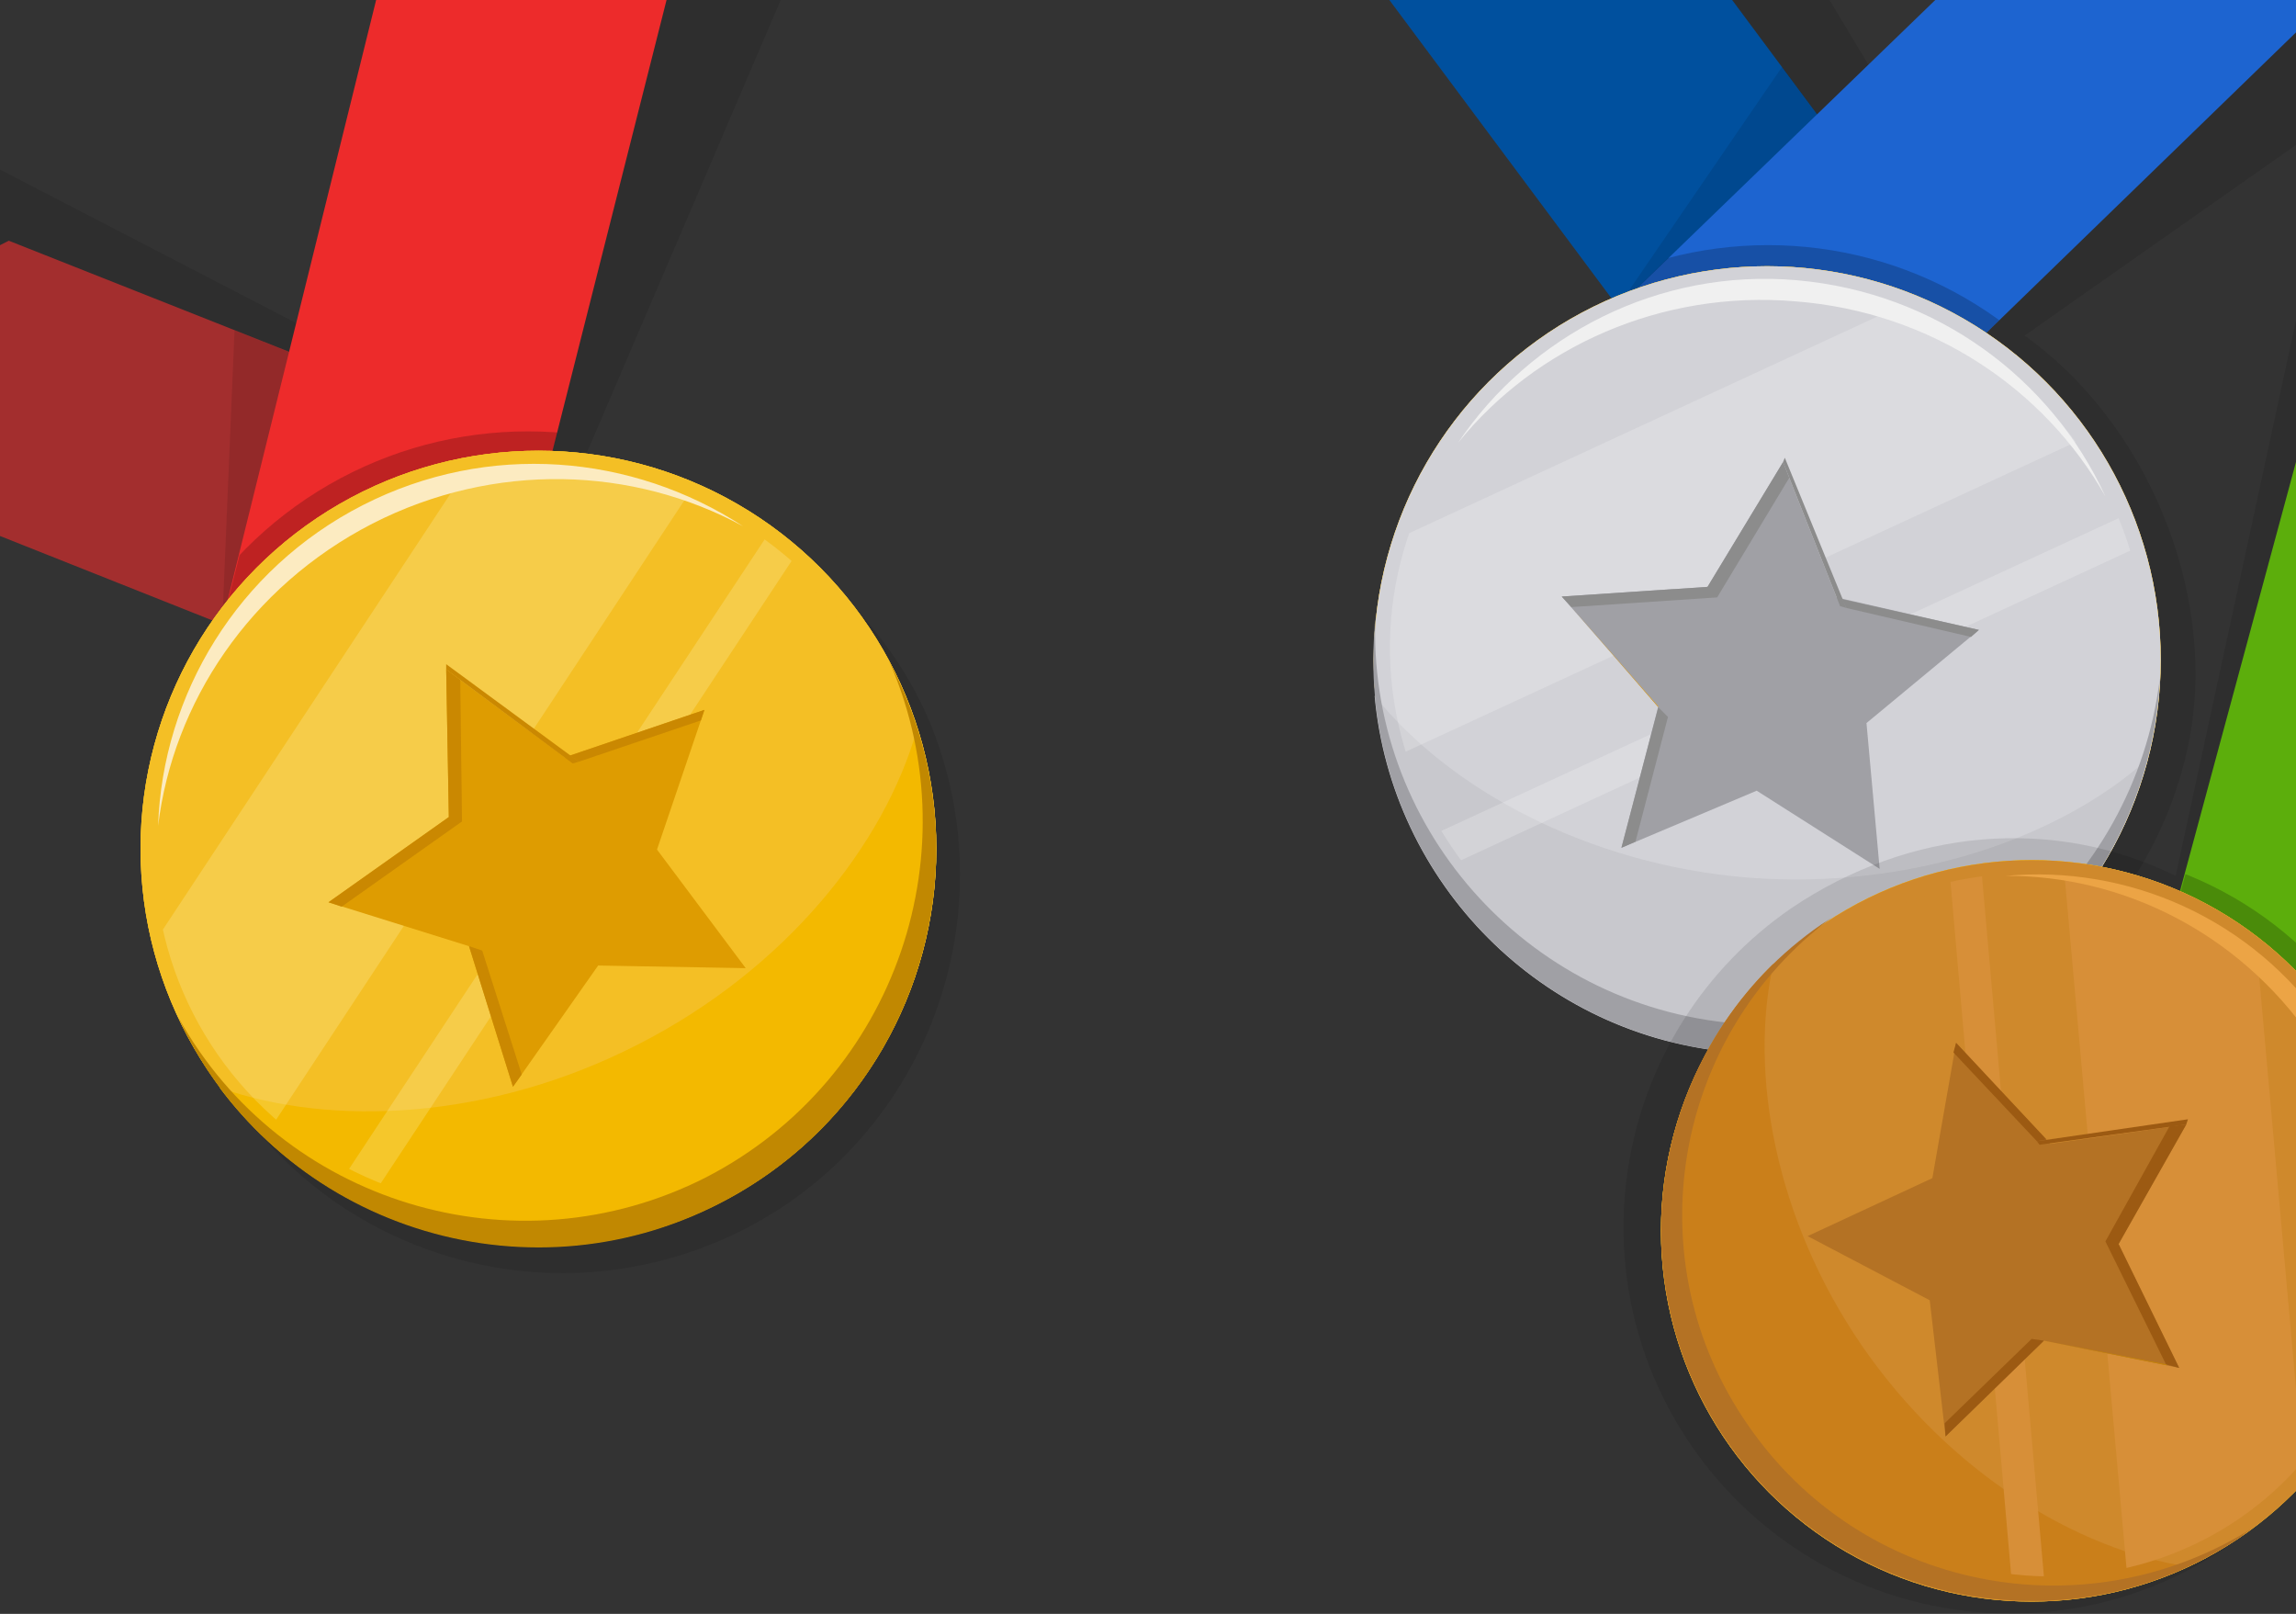 <?xml version="1.0" encoding="utf-8"?>
<!-- Generator: Adobe Illustrator 17.1.0, SVG Export Plug-In . SVG Version: 6.00 Build 0)  -->
<!DOCTYPE svg PUBLIC "-//W3C//DTD SVG 1.1//EN" "http://www.w3.org/Graphics/SVG/1.1/DTD/svg11.dtd">
<svg version="1.1" id="Layer_1" xmlns="http://www.w3.org/2000/svg" xmlns:xlink="http://www.w3.org/1999/xlink" x="0px" y="0px"
	 viewBox="-108.2 -65 261.4 183.7" enable-background="new -108.2 -65 261.4 183.7" xml:space="preserve">
<rect x="-108.2" y="-65" width="261.4" height="183.7" fill="#333333" stroke="none"/>
<g id="Layer_1_1_" display="none">
	<path display="inline" opacity="0.2" enable-background="new    " d="M30.3,20.1L42.2,6.5H30.7l-6.2,7.1l-6.2-7.1H6.7l11.8,13.4
		c-3.9,2.1-6.6,6.2-6.6,11c0,6.8,5.6,12.4,12.4,12.4s12.4-5.6,12.4-12.4C36.6,26.2,34.1,22.2,30.3,20.1z"/>
	<polygon display="inline" fill="#A32E2E" points="32.1,21.2 20.5,21.2 6.7,5.5 18.2,5.5 	"/>
	<polygon display="inline" opacity="0.1" enable-background="new    " points="32.1,21.2 20.5,21.2 18.7,19.1 23.2,11.1 	"/>
	<polygon display="inline" fill="#ED2B2B" points="42.2,5.5 30.7,5.5 16.9,21.2 28.4,21.2 	"/>
	<g display="inline">
		<g>
			<defs>
				<polygon id="SVGID_1_" points="42.2,5.5 30.7,5.5 24.5,12.6 18.7,19.1 16.9,21.2 20.5,21.2 28.4,21.2 32.1,21.2 30.2,19.1 				
					"/>
			</defs>
			<clipPath id="SVGID_2_">
				<use xlink:href="#SVGID_1_"  overflow="visible"/>
			</clipPath>
			<circle opacity="0.2" clip-path="url(#SVGID_2_)" enable-background="new    " cx="24.3" cy="29.2" r="12.4"/>
		</g>
	</g>
	<circle display="inline" fill="#F4BF25" cx="24.3" cy="29.8" r="12.4"/>
	<circle display="inline" fill="#F4BF25" cx="24.3" cy="29.8" r="12.4"/>
	<circle display="inline" fill="#F4BF25" cx="24.3" cy="29.8" r="12.4"/>
	<circle display="inline" fill="#F4BF25" cx="24.3" cy="29.8" r="11.7"/>
	<path display="inline" fill="#F3B900" d="M24.3,36.7c-5.2,0-9.7-2-12.2-4.8c1,5.8,6.1,10.3,12.2,10.3s11.2-4.4,12.2-10.3
		C34,34.6,29.4,36.7,24.3,36.7z"/>
	<path display="inline" fill="#C18801" d="M24.3,41.3c-6.7,0-12.1-5.3-12.4-11.9c0,0.1,0,0.3,0,0.4c0,6.8,5.6,12.4,12.4,12.4
		s12.4-5.6,12.4-12.4c0-0.1,0-0.3,0-0.4C36.4,36,31,41.3,24.3,41.3z"/>
	<g display="inline">
		<g>
			<defs>
				<ellipse id="SVGID_3_" cx="24.3" cy="29.5" rx="11.9" ry="11.4"/>
			</defs>
			<clipPath id="SVGID_4_">
				<use xlink:href="#SVGID_3_"  overflow="visible"/>
			</clipPath>
			<polygon opacity="0.2" clip-path="url(#SVGID_4_)" fill="#FFFFD7" enable-background="new    " points="6.3,30.4 9.5,35.7 
				36.4,20.5 33.3,15.1 			"/>
		</g>
		<g>
			<defs>
				<ellipse id="SVGID_5_" cx="24.3" cy="29.5" rx="11.9" ry="11.4"/>
			</defs>
			<clipPath id="SVGID_6_">
				<use xlink:href="#SVGID_5_"  overflow="visible"/>
			</clipPath>
			<polygon opacity="0.2" clip-path="url(#SVGID_6_)" fill="#FFFFD7" enable-background="new    " points="11.9,37.5 12.4,38.4 
				39.4,23.2 38.8,22.3 			"/>
		</g>
	</g>
	<path display="inline" fill="#FCEBC1" d="M24.3,18.5c4.3,0,8.1,2.1,10.2,5.3c-2-3.6-5.8-6-10.2-6s-8.2,2.4-10.2,6
		C16.2,20.6,20,18.5,24.3,18.5z"/>
	<polygon display="inline" fill="#DE9C01" points="24.3,23.6 26.3,27.7 30.9,28.3 27.6,31.5 28.3,36.1 24.3,33.9 20.2,36.1 21,31.5 
		17.7,28.3 22.2,27.7 	"/>
	<g display="inline">
		<polygon fill="#CA8801" points="21,31.5 20.2,36.1 20.6,35.9 21.3,31.9 		"/>
		<polygon fill="#CA8801" points="24.5,24 24.3,23.6 22.2,27.7 17.7,28.3 18,28.7 22.6,28 		"/>
		<polygon fill="#CA8801" points="30.6,28.6 30.9,28.3 26.5,27.7 26.6,28 		"/>
		<polygon fill="#CA8801" points="26.6,28 24.3,23.4 24.3,23.6 26.4,28 		"/>
		<polygon fill="#CA8801" points="18,28.7 18,28.7 21,31.5 21,31.5 		"/>
	</g>
</g>
<g>
	<defs>
		<rect id="SVGID_7_" x="-108.2" y="-65" width="261.4" height="183.7"/>
	</defs>
	<clipPath id="SVGID_8_">
		<use xlink:href="#SVGID_7_"  overflow="visible"/>
	</clipPath>
	<g id="Layer_2" clip-path="url(#SVGID_8_)">
		<path opacity="0.1" enable-background="new    " d="M-42.4-11.1l26.3-61.4l-39.2,15.6l-11.6,32.6l-41.3-21.4l-28.6,21.3l58.2,29.7
			c-10.5,12.4-14,30-7.6,46.1c9.2,23.3,35.6,34.5,58.8,25.3S7.1,41.1-2.1,17.8C-8.4,2-25.2-10.1-42.4-11.1z"/>
		<polygon fill="#A32E2E" points="-36,-9.4 -73.5,9.8 -144.7,-18.5 -107.2,-37.6 		"/>
		<polygon opacity="0.1" enable-background="new    " points="-36,-9.4 -73.5,9.8 -82.9,6 -81.5,-27.4 		"/>
		<polygon fill="#ED2B2B" points="-29.1,-77.7 -63.2,-73.8 -85.4,15.9 -47.9,-3.4 		"/>
		<g>
			<g>
				<defs>
					<polygon id="SVGID_9_" points="-29.1,-77.7 -63.2,-73.8 -75.1,-24.9 -82.9,6 -85.4,15.9 -73.5,9.8 -47.9,-3.4 -36,-9.4 
						-45.4,-13.2 					"/>
				</defs>
				<clipPath id="SVGID_10_">
					<use xlink:href="#SVGID_9_"  overflow="visible"/>
				</clipPath>
				<circle opacity="0.2" clip-path="url(#SVGID_10_)" enable-background="new    " cx="-48.1" cy="29.4" r="45.3"/>
			</g>
		</g>
		<circle fill="#F4BF25" cx="-46.9" cy="31.6" r="45.3"/>
		<circle fill="#F4BF25" cx="-46.9" cy="31.6" r="45.3"/>
		<circle fill="#F4BF25" cx="-46.9" cy="31.6" r="45.3"/>
		<circle fill="#F4BF25" cx="-46.9" cy="31.6" r="42.9"/>
		<path fill="#F3B900" d="M-35.6,53.9c-16.8,8.6-34.9,9.4-47.6,4.9c13,17.3,36.9,23.3,56.8,13.1S2.7,38.7-3.8,18
			C-7.5,31.1-18.7,45.3-35.6,53.9z"/>
		<path fill="#C18801" d="M-27.8,69c-21.8,11.1-48.4,2.9-60.1-18.2c0.2,0.5,0.5,1,0.7,1.5c11.3,22.3,38.7,31.1,60.9,19.7
			C-4,60.6,4.8,33.3-6.6,11c-0.2-0.5-0.5-1-0.7-1.5C2.8,31.5-6.1,57.8-27.8,69z"/>
		<g>
			<g>
				<defs>
					
						<ellipse id="SVGID_11_" transform="matrix(0.455 0.89 -0.89 0.455 1.354 58.934)" cx="-47.5" cy="30.6" rx="41.8" ry="43.5"/>
				</defs>
				<clipPath id="SVGID_12_">
					<use xlink:href="#SVGID_11_"  overflow="visible"/>
				</clipPath>
				<polygon opacity="0.2" clip-path="url(#SVGID_12_)" fill="#FFFFD7" enable-background="new    " points="-104.5,63.3 
					-85.3,75.4 -23,-19.1 -42.2,-31.1 				"/>
			</g>
			<g>
				<defs>
					
						<ellipse id="SVGID_13_" transform="matrix(0.455 0.89 -0.89 0.455 1.354 58.934)" cx="-47.5" cy="30.6" rx="41.8" ry="43.5"/>
				</defs>
				<clipPath id="SVGID_14_">
					<use xlink:href="#SVGID_13_"  overflow="visible"/>
				</clipPath>
				<polygon opacity="0.2" clip-path="url(#SVGID_14_)" fill="#FFFFD7" enable-background="new    " points="-74.5,77.2 -71.2,79.3 
					-8.8,-15.2 -12.1,-17.3 				"/>
			</g>
		</g>
		<path fill="#FCEBC1" d="M-65.8-5.4c13.9-7.1,29.7-6.5,42.2,0.3c-12.6-8.2-29-9.7-43.3-2.4s-22.8,21.6-23.3,36.5
			C-88.5,15-79.8,1.8-65.8-5.4z"/>
		<polygon fill="#DE9C01" points="-57.4,11.2 -43.9,21.2 -28,15.8 -33.4,31.7 -23.3,45.2 -40.1,44.9 -49.8,58.7 -54.8,42.7 
			-70.8,37.7 -57.1,28 		"/>
		<g>
			<polygon fill="#CA8801" points="-54.8,42.7 -49.8,58.7 -48.8,57.3 -53.3,43.2 			"/>
			<polygon fill="#CA8801" points="-55.8,12.4 -57.4,11.2 -57.1,28 -70.8,37.7 -69.3,38.2 -55.6,28.5 			"/>
			<polygon fill="#CA8801" points="-28.4,17 -28,15.8 -43.3,21 -42.3,21.7 			"/>
			<polygon fill="#CA8801" points="-42.3,21.7 -57.4,10.6 -57.4,11.2 -43,21.9 			"/>
			<polygon fill="#CA8801" points="-69.3,38.2 -69.3,38.2 -54.8,42.7 -54.8,42.7 			"/>
		</g>
		<g>
			<path opacity="0.1" enable-background="new    " d="M122.3-26.8l54.1-38l-41-7.3l-26.7,21.4L84.9-90.2l-35.2,3L83.3-32
				C68-27.1,55.9-14.1,53,2.8c-4.3,24.3,11.9,47.6,36.3,51.9s47.6-11.9,51.9-36.3C144,2,136.1-17,122.3-26.8z"/>
			<polygon fill="#00509E" points="123.5,-18.6 82,-22 19,-106.6 78.3,-79.4 			"/>
			<polygon opacity="0.1" enable-background="new    " points="123.5,-18.6 82,-22 76,-30.1 94.7,-57.4 			"/>
			<polygon fill="#1D64D0" points="173.7,-81.2 123.3,-75.8 68.8,-23.1 110.3,-19.7 			"/>
			<g>
				<g>
					<defs>
						<polygon id="SVGID_15_" points="173.7,-81.2 123.3,-75.8 98.6,-52 76,-30.1 68.8,-23.1 82,-22 110.3,-19.7 123.5,-18.6 
							117.5,-26.7 						"/>
					</defs>
					<clipPath id="SVGID_16_">
						<use xlink:href="#SVGID_15_"  overflow="visible"/>
					</clipPath>
					<circle opacity="0.2" clip-path="url(#SVGID_16_)" enable-background="new    " cx="93.1" cy="7.7" r="44.8"/>
				</g>
			</g>
			<circle fill="#F4BF25" cx="93" cy="10.1" r="44.8"/>
			<circle fill="#F4BF25" cx="93" cy="10.1" r="44.8"/>
			<circle fill="#D2D2D7" cx="93" cy="10.1" r="44.8"/>
			<circle fill="#D2D2D7" cx="93" cy="10.1" r="42.4"/>
			<path fill="#C8C8CD" d="M90.9,34.9c-18.5-1.5-34.2-10.2-42.6-20.7C50.2,35.4,67.2,53,89.3,54.8s41.7-12.7,47-33.4
				C126.4,30.3,109.5,36.3,90.9,34.9z"/>
			<path fill="#A0A0A5" d="M89.5,51.5c-24.1-2-42.2-22.7-41.1-46.6c0,0.5-0.1,1-0.1,1.6c-2,24.6,16.3,46.2,41,48.3
				c24.6,2,46.2-16.3,48.3-41c0-0.5,0.1-1.1,0.1-1.6C134.8,36,113.7,53.5,89.5,51.5z"/>
			<g>
				<g>
					<defs>
						
							<ellipse id="SVGID_17_" transform="matrix(-8.136499e-02 0.997 -0.997 -8.136499e-02 109.584 -82.997)" cx="93" cy="9" rx="41.3" ry="43"/>
					</defs>
					<clipPath id="SVGID_18_">
						<use xlink:href="#SVGID_17_"  overflow="visible"/>
					</clipPath>
					<polygon opacity="0.2" clip-path="url(#SVGID_18_)" fill="#FFFFFF" enable-background="new    " points="28,6.9 37.9,27 
						139.4,-19.9 129.6,-40.1 					"/>
				</g>
				<g>
					<defs>
						
							<ellipse id="SVGID_19_" transform="matrix(-8.136499e-02 0.997 -0.997 -8.136499e-02 109.584 -82.997)" cx="93" cy="9" rx="41.3" ry="43"/>
					</defs>
					<clipPath id="SVGID_20_">
						<use xlink:href="#SVGID_19_"  overflow="visible"/>
					</clipPath>
					<polygon opacity="0.2" clip-path="url(#SVGID_20_)" fill="#FFFFFF" enable-background="new    " points="46.1,34.1 47.8,37.7 
						149.4,-9.3 147.7,-12.8 					"/>
				</g>
			</g>
			<path fill="#F0F0F0" d="M96.2-30.7c15.5,1.2,28.4,10,35.3,22.2c-6.2-13.5-19.3-23.2-35.1-24.6s-30.4,6.3-38.6,18.5
				C66.6-25.5,80.9-32,96.2-30.7z"/>
			<polygon fill="#A0A0A5" points="94.8,-12.4 100.9,3 117.1,6.7 104.3,17.3 105.8,33.9 91.8,25 76.4,31.5 80.6,15.4 69.6,2.9 
				86.2,1.8 			"/>
			<g>
				<polygon fill="#8C8C8C" points="80.6,15.5 76.4,31.5 78,30.8 81.7,16.6 				"/>
				<polygon fill="#8C8C8C" points="95.5,-10.6 94.8,-12.4 86.2,1.8 69.6,2.9 70.7,4.1 87.3,3 				"/>
				<polygon fill="#8C8C8C" points="116.2,7.5 117.1,6.7 101.5,3.2 102,4.2 				"/>
				<polygon fill="#8C8C8C" points="102,4.2 95,-12.9 94.8,-12.4 101.3,4 				"/>
				<polygon fill="#CA8801" points="70.7,4.1 70.7,4.1 80.6,15.5 80.6,15.4 				"/>
			</g>
		</g>
		<g>
			<path opacity="0.1" enable-background="new    " d="M139.5,34.7l16.9-78L179,6.9l-8.2,32.6l33.4,3.9l22.9,32.8l-62-2
				c1.8,15.7-5.6,27.2-19.5,36.7c-20,13.8-47.4,8.7-61.2-11.3c-13.8-20-8.7-47.4,11.3-61.2C109.3,29.2,125.7,27.9,139.5,34.7z"/>
			<polygon fill="#267E0C" points="132.2,36.5 156,72.9 225.5,77.4 203.2,44.9 			"/>
			<polygon opacity="0.1" enable-background="new    " points="132.2,36.5 154.5,68.9 163.9,70 177.4,41.9 			"/>
			<polygon fill="#5CAE0C" points="160.2,-38.3 179,9.9 161.6,79.2 137.7,44.9 			"/>
			<g>
				<g>
					<defs>
						<polygon id="SVGID_21_" points="160.2,-38.3 179,9.9 171.2,41.2 163.9,70 161.6,79.2 154.5,68.9 139.3,46.9 132.2,36.5 
							139.3,39.4 						"/>
					</defs>
					<clipPath id="SVGID_22_">
						<use xlink:href="#SVGID_21_"  overflow="visible"/>
					</clipPath>
					<circle opacity="0.2" clip-path="url(#SVGID_22_)" enable-background="new    " cx="125" cy="73.7" r="42.2"/>
				</g>
			</g>
			<circle fill="#F4BF25" cx="123.1" cy="75.1" r="42.2"/>
			<circle fill="#F4BF25" cx="123.1" cy="75.1" r="42.2"/>
			<circle fill="#CF892C" cx="123.1" cy="75.1" r="42.2"/>
			<circle fill="#CF892C" cx="123.1" cy="75.1" r="40"/>
			<path fill="#CA7F1A" d="M103.8,88.2c10,14.5,24.5,23.2,37,25.1c-18.3,8.4-40.6,2.8-52.4-14.4c-11.9-17.2-9.2-40,5.3-54.2
				C90.9,57.1,93.9,73.8,103.8,88.2z"/>
			<path fill="#B47224" d="M90.8,97.2c12.9,18.8,38.3,23.8,57.5,11.7c-0.4,0.3-0.9,0.6-1.2,0.9c-19.2,13.2-45.5,8.3-58.7-10.8
				S80,53.4,99.2,40.2c0.5-0.3,0.9-0.6,1.2-0.8C82.2,52.9,77.8,78.5,90.8,97.2z"/>
			<g>
				<g>
					<defs>
						
							<ellipse id="SVGID_23_" transform="matrix(0.824 -0.567 0.567 0.824 -20.355 83.323)" cx="123.8" cy="74.4" rx="38.9" ry="40.5"/>
					</defs>
					<clipPath id="SVGID_24_">
						<use xlink:href="#SVGID_23_"  overflow="visible"/>
					</clipPath>
					<polygon clip-path="url(#SVGID_24_)" fill="#D78F38" points="156.2,126.6 135.2,128 125.8,22.9 146.8,21.5 					"/>
				</g>
				<g>
					<defs>
						
							<ellipse id="SVGID_25_" transform="matrix(0.824 -0.567 0.567 0.824 -20.355 83.323)" cx="123.8" cy="74.4" rx="38.9" ry="40.5"/>
					</defs>
					<clipPath id="SVGID_26_">
						<use xlink:href="#SVGID_25_"  overflow="visible"/>
					</clipPath>
					<polygon clip-path="url(#SVGID_26_)" fill="#D78F38" points="125.4,124.6 121.7,124.9 112.5,19.8 116.1,19.5 					"/>
				</g>
			</g>
			<path fill="#ECA445" d="M154.9,53.1c-8.3-12-21.6-18.5-34.8-18.4c13.9-1.3,28.1,4.8,36.6,17.2c8.5,12.3,9.1,27.7,3,40.3
				C164.5,79.8,163.1,65.1,154.9,53.1z"/>
			<polygon fill="#B47224" points="140.7,63 125.2,65.2 114.5,53.7 111.8,69.1 97.6,75.7 111.5,83 113.3,98.5 124.5,87.6 
				139.9,90.7 133,76.6 			"/>
			<g>
				<polygon fill="#9C5A12" points="124.5,87.6 113.3,98.5 113.2,97 123.1,87.4 				"/>
				<polygon fill="#9C5A12" points="138.8,63.2 140.7,63 133,76.6 139.9,90.7 138.4,90.3 131.5,76.3 				"/>
				<polygon fill="#9C5A12" points="114.2,54.8 114.5,53.7 124.8,64.7 123.7,64.9 				"/>
				<polygon fill="#9C5A12" points="123.7,64.9 140.9,62.4 140.7,63 124,65.3 				"/>
				<polygon fill="#CA8801" points="138.4,90.3 138.5,90.4 124.5,87.6 124.5,87.6 				"/>
			</g>
		</g>
	</g>
</g>
</svg>
